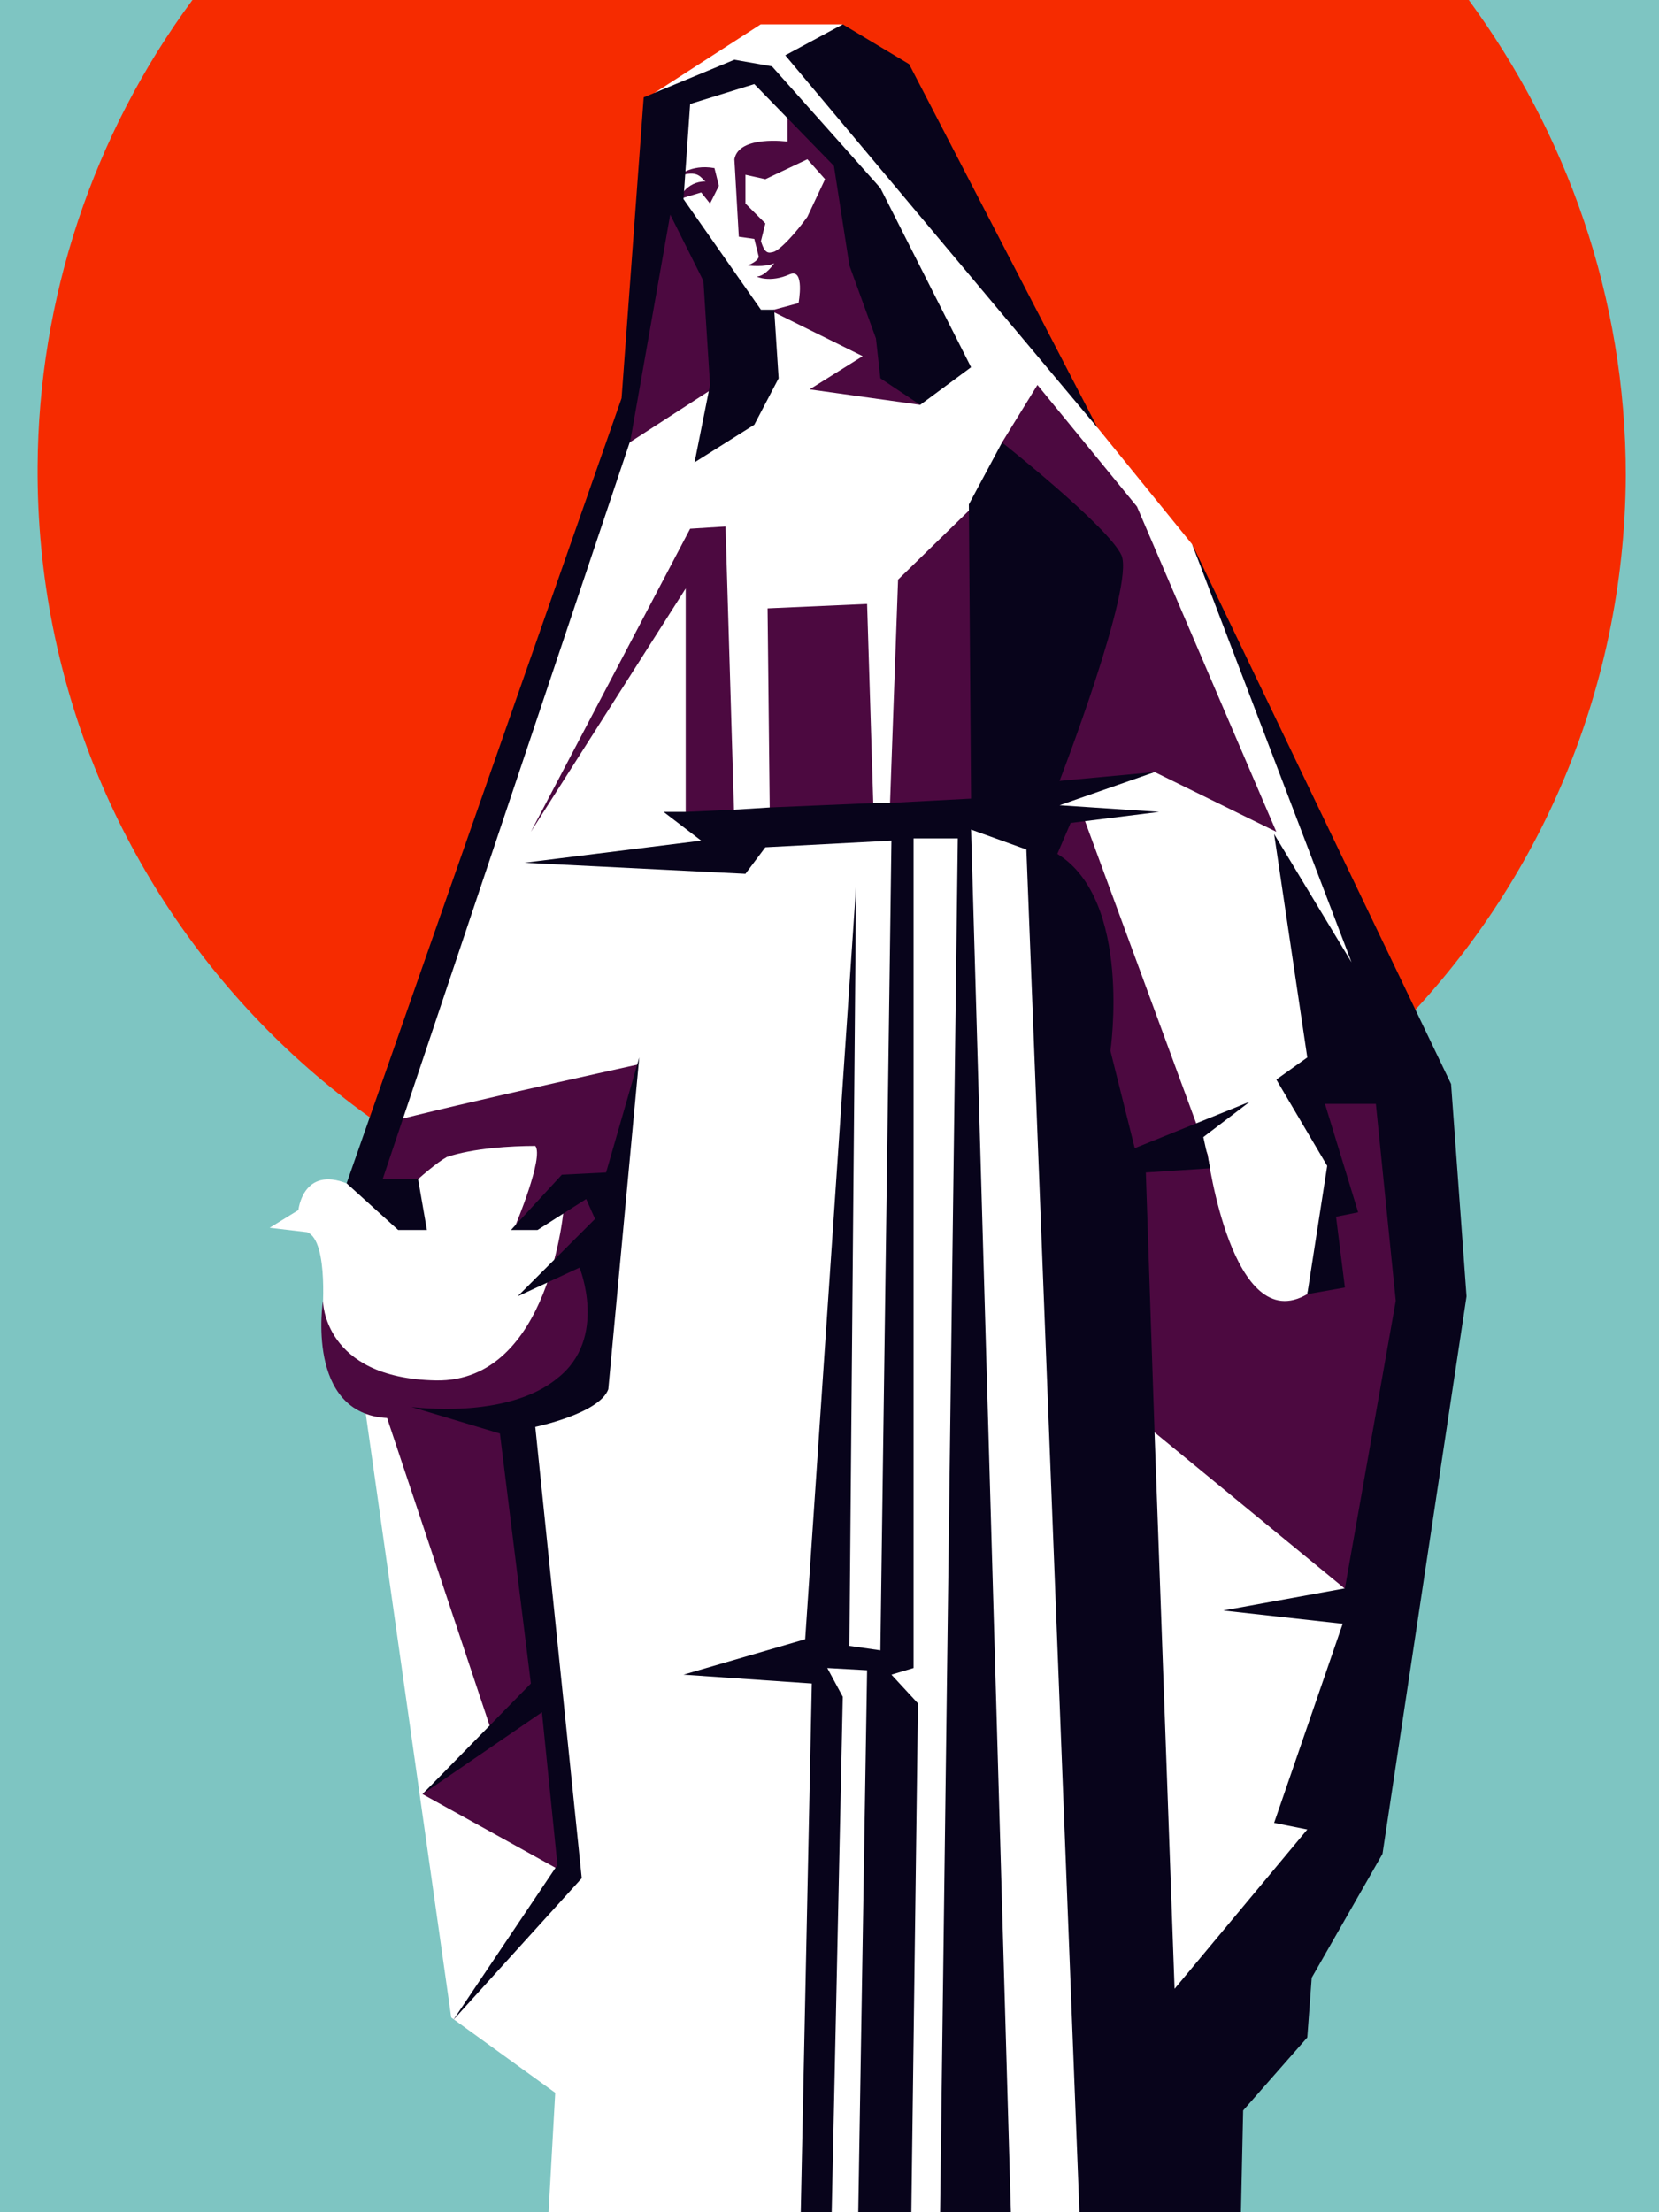 <svg enable-background="new 0 0 750 1000" viewBox="0 0 750 1000" xmlns="http://www.w3.org/2000/svg"><desc>NFT on the ERGO blockchain. Author @maritsaart. Copyright (c) 2001-2023 @maritsaart</desc><path d="m0 0h750v1000h-750z" fill="#7ec5c2"/><path d="m735 215c-1.1 198.3-162.8 358.1-361 357-198.3-1.1-358.1-162.8-357-361 .4-76 24.9-149.9 70-211h577c44 60 71 134 71 215z" fill="#f62b00"/><path d="m645 503-46 348-65 149h-286l3-54-47-34-38.8-274-19.6-42.1s3.3-34.9-6.7-38.9l-17-2 13-8s2-20 22-12l127-355 12-138 48-31h37l115 182 43 53z" fill="#fff"/><path d="m323 76c-11-2-17 4-17 4 10-4 11 1 13 2-9 0-12 8-12 8l10-3 4 5 4-8zm57-6-24-19v13s-22-3-24 8l2 35 7 1 2 8s0 2-5 4c0 0 8 1 12-1 0 0-4 6-8 6 0 0 6 3 15-1 7-3 4 13 4 13l-12.6 3.4 41.6 20.6-24 15 50 7zm-15 28c-5 7-13 16-16 16-3 1-4-2-5-5l2-8-9-9v-13l9 2 19-9 8 9zm-39 30-27-50-19 125 51-33zm80 134-4 111 54-6-11-143zm-59 13 1 93 47 2-3-97zm-35-36-72 137 70-110v102l22 4-4-134zm-138.4 308.5s19.4-19.5 28.4-24.5c12-4 29-5 40-5 4 5-9 36-9 36l22-9s-6 80-58 79c-51-1-51-36-51-36s-8 51 29 53l47 141-31 29 65 36-23-205 36-17 19.4-143.8s-117.4 25.8-121.4 28.8zm415.4-58.5 15 36-13 60c-34 20-45-63-45-63l-56.8-154.4-17.2 7.4 25 252 137.1 112.6 12.9-234.6zm-12-113-63-147-45-55-16 26 17 161 52-12z" fill="#4c0940"/><g fill="#08041b"><path d="m312 47-3 43 35 50h6l2 31-11 21-27 17 7-35-3-47-15-30-18 102-112 334h16l4 23h-13l-23.3-21.1 124.3-354.9 10-136 41-17 17 3 49 55 41 81-23 17-18-12-2-18-12-33-7-45-36-37zm-58 484-23 25h12l22-14 4 9-35 35 28-13s13 32-10 50c-23 19-66 13-66 13l40 12 14 113-49 50 54-37 7 69-47 70 58-64-21-204s29-6 33-17l14-150-15 52z"/><path d="m663 586-38 252-32 56-2 27-29 33-1 46h-73l-24-616-25-9 18 625h-32l8-621h-20v375l-10 3 12 13-3 230h-24l4-245-18-1 7 13-5 233h-14l5-239-58-4 55-16 23-340-3 343 14 2 5-366-57 3-9 12-100-5 80-10-17-13h10l22-1 16-1 47-2h6l38-2-1-133 15-28s48 38 54 51c6 14-28 102-28 102l43-4-43 15 45 3-40 5-6 14c34 21 24 89 24 89l11 44 52-21-21 16 3.1 14.1-29.1 1.9 4 119 9 250 60-72-15-3 31-90-54-6 55-10 23-130-9-89h-23l15 49-10 2 4 32-17 3 9-58-23-39 14-10-15-101 35 58-72.1-189.1 117.1 244.1zm-308-561 26-14 30 18 85.2 164.4z"/></g></svg>